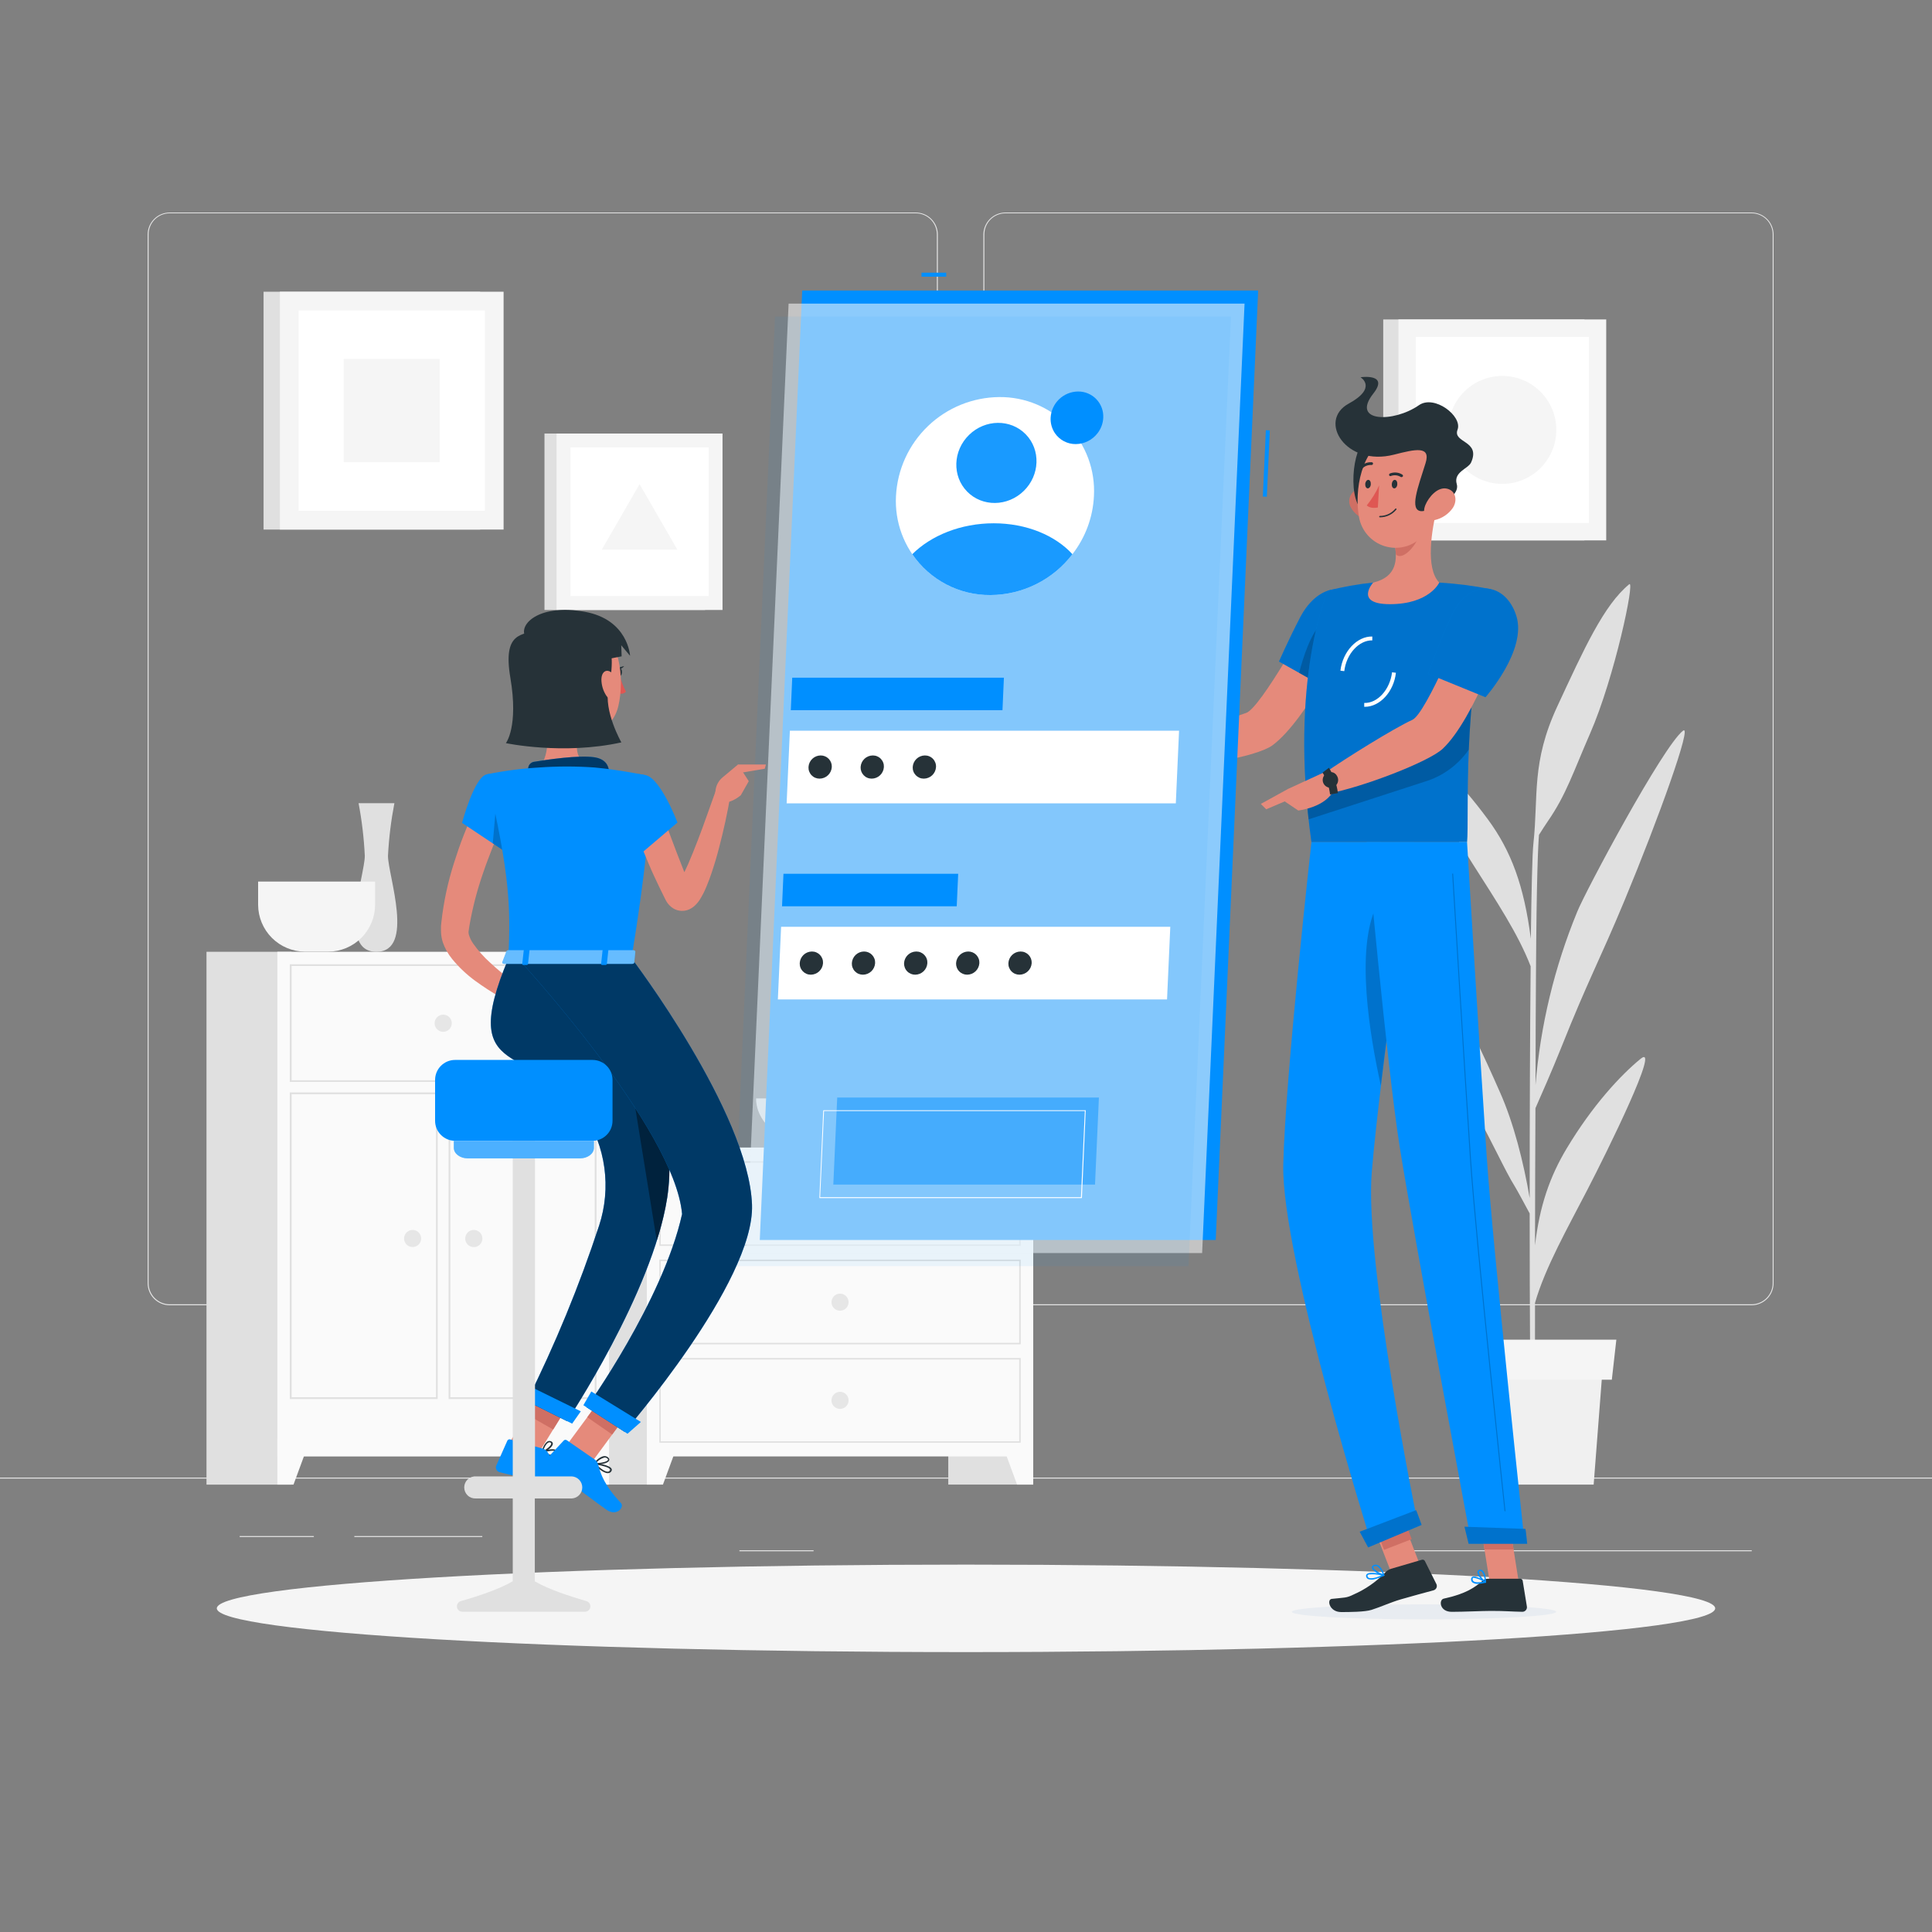<svg width="350" height="350" viewBox="0 0 350 350" fill="none" xmlns="http://www.w3.org/2000/svg">
<rect x="0" y="0" width="350" height="350" fill="#808080" stroke="none"/>
<path d="M350 267.68H0V267.855H350V267.68Z" fill="#E6E6E6"/>
<path d="M87.374 278.271H64.19V278.446H87.374V278.271Z" fill="#E6E6E6"/>
<path d="M56.854 278.271H43.421V278.446H56.854V278.271Z" fill="#E6E6E6"/>
<path d="M147.385 280.847H133.952V281.022H147.385V280.847Z" fill="#E6E6E6"/>
<path d="M217.427 284.753H187.194V284.928H217.427V284.753Z" fill="#E6E6E6"/>
<path d="M180.964 284.753H176.533V284.928H180.964V284.753Z" fill="#E6E6E6"/>
<path d="M317.345 280.847H251.769V281.022H317.345V280.847Z" fill="#E6E6E6"/>
<path d="M165.9 236.46H30.737C29.678 236.458 28.663 236.036 27.915 235.287C27.167 234.537 26.747 233.522 26.747 232.463V42.462C26.756 41.409 27.18 40.403 27.928 39.661C28.675 38.919 29.684 38.502 30.737 38.5H165.9C166.96 38.5 167.977 38.921 168.726 39.671C169.476 40.42 169.897 41.437 169.897 42.497V232.463C169.897 233.523 169.476 234.54 168.726 235.289C167.977 236.039 166.96 236.46 165.9 236.46ZM30.737 38.64C29.725 38.642 28.754 39.045 28.039 39.762C27.324 40.478 26.922 41.45 26.922 42.462V232.463C26.922 233.475 27.324 234.447 28.039 235.163C28.754 235.88 29.725 236.283 30.737 236.285H165.9C166.913 236.283 167.884 235.88 168.601 235.164C169.317 234.447 169.72 233.476 169.722 232.463V42.462C169.72 41.449 169.317 40.478 168.601 39.761C167.884 39.045 166.913 38.642 165.9 38.64H30.737Z" fill="#E6E6E6"/>
<path d="M317.317 236.46H182.147C181.087 236.458 180.072 236.036 179.323 235.287C178.573 234.538 178.152 233.522 178.15 232.463V42.462C178.161 41.409 178.587 40.402 179.335 39.66C180.083 38.919 181.093 38.502 182.147 38.5H317.317C318.369 38.504 319.376 38.922 320.122 39.663C320.867 40.405 321.291 41.41 321.3 42.462V232.463C321.3 233.521 320.881 234.535 320.134 235.284C319.388 236.034 318.375 236.456 317.317 236.46ZM182.147 38.64C181.134 38.642 180.163 39.045 179.446 39.761C178.73 40.478 178.327 41.449 178.325 42.462V232.463C178.327 233.476 178.73 234.447 179.446 235.164C180.163 235.88 181.134 236.283 182.147 236.285H317.317C318.33 236.283 319.301 235.88 320.017 235.164C320.734 234.447 321.137 233.476 321.139 232.463V42.462C321.137 41.449 320.734 40.478 320.017 39.761C319.301 39.045 318.33 38.642 317.317 38.64H182.147Z" fill="#E6E6E6"/>
<path d="M187.18 207.886H171.787V268.947H187.18V207.886Z" fill="#E0E0E0"/>
<path d="M184.254 268.947H187.18V260.631H181.188L184.254 268.947Z" fill="#FAFAFA"/>
<path d="M119.728 207.886H104.335V268.947H119.728V207.886Z" fill="#E0E0E0"/>
<path d="M187.18 207.886H117.18V263.844H187.18V207.886Z" fill="#FAFAFA"/>
<path d="M184.639 210.637V225.442H119.7V210.637H184.618H184.639ZM184.891 210.364H119.448V225.708H184.912V210.364H184.891Z" fill="#E0E0E0"/>
<path d="M120.099 268.947H117.18V260.631H123.165L120.099 268.947Z" fill="#FAFAFA"/>
<path d="M150.633 218.036C150.633 218.342 150.724 218.641 150.894 218.895C151.064 219.15 151.305 219.348 151.588 219.465C151.871 219.582 152.182 219.613 152.482 219.553C152.782 219.494 153.058 219.346 153.274 219.13C153.49 218.914 153.638 218.638 153.697 218.338C153.757 218.038 153.726 217.727 153.609 217.444C153.492 217.161 153.294 216.92 153.04 216.75C152.785 216.58 152.486 216.489 152.18 216.489C151.77 216.489 151.376 216.652 151.086 216.942C150.796 217.232 150.633 217.626 150.633 218.036Z" fill="#E6E6E6"/>
<path d="M184.639 228.459V243.264H119.7V228.459H184.618H184.639ZM184.891 228.193H119.448V243.537H184.912V228.2L184.891 228.193Z" fill="#E0E0E0"/>
<path d="M150.633 235.9C150.633 236.206 150.724 236.505 150.894 236.76C151.064 237.014 151.305 237.212 151.588 237.329C151.871 237.446 152.182 237.477 152.482 237.417C152.782 237.358 153.058 237.21 153.274 236.994C153.49 236.778 153.638 236.502 153.697 236.202C153.757 235.902 153.726 235.591 153.609 235.308C153.492 235.025 153.294 234.784 153.04 234.614C152.785 234.444 152.486 234.353 152.18 234.353C151.77 234.353 151.376 234.516 151.086 234.806C150.796 235.096 150.633 235.49 150.633 235.9Z" fill="#E6E6E6"/>
<path d="M184.639 246.288V261.1H119.7V246.288H184.618H184.639ZM184.891 246.015H119.448V261.366H184.912V246.015H184.891Z" fill="#E0E0E0"/>
<path d="M150.633 253.694C150.634 254 150.726 254.298 150.897 254.552C151.068 254.805 151.31 255.002 151.593 255.118C151.876 255.234 152.187 255.264 152.486 255.203C152.786 255.143 153.061 254.995 153.276 254.778C153.492 254.562 153.639 254.286 153.698 253.986C153.757 253.686 153.726 253.376 153.609 253.093C153.491 252.811 153.293 252.57 153.039 252.4C152.785 252.231 152.486 252.14 152.18 252.14C151.976 252.14 151.775 252.18 151.586 252.258C151.398 252.337 151.227 252.451 151.084 252.596C150.94 252.74 150.826 252.911 150.749 253.1C150.671 253.288 150.632 253.49 150.633 253.694Z" fill="#E6E6E6"/>
<path d="M110.327 172.424H94.934V268.954H110.327V172.424Z" fill="#E0E0E0"/>
<path d="M107.401 268.947H110.327V260.631H104.342L107.401 268.947Z" fill="#FAFAFA"/>
<path d="M52.801 172.424H37.408V268.954H52.801V172.424Z" fill="#E0E0E0"/>
<path d="M110.327 172.424H50.246V263.851H110.327V172.424Z" fill="#FAFAFA"/>
<path d="M107.737 175V195.699H52.836V175H107.737ZM108.059 174.685H52.5V196H108.045V174.692L108.059 174.685Z" fill="#E0E0E0"/>
<path d="M107.737 198.226V253.127H81.585V198.226H107.737ZM108.059 197.904H81.27V253.449H108.059V197.904Z" fill="#E0E0E0"/>
<path d="M78.988 198.226V253.127H52.836V198.226H78.988ZM79.303 197.904H52.5V253.449H79.289V197.904H79.303Z" fill="#E0E0E0"/>
<path d="M53.172 268.947H50.246V260.631H56.238L53.172 268.947Z" fill="#FAFAFA"/>
<path d="M78.736 185.36C78.735 185.668 78.825 185.969 78.995 186.225C79.164 186.482 79.407 186.682 79.69 186.801C79.974 186.919 80.287 186.951 80.589 186.892C80.891 186.833 81.168 186.685 81.386 186.468C81.604 186.251 81.753 185.974 81.814 185.673C81.874 185.371 81.844 185.058 81.726 184.774C81.609 184.49 81.41 184.246 81.154 184.075C80.898 183.904 80.598 183.813 80.29 183.813C79.879 183.813 79.485 183.976 79.194 184.266C78.902 184.556 78.738 184.949 78.736 185.36Z" fill="#E6E6E6"/>
<path d="M84.28 224.371C84.28 224.679 84.371 224.979 84.542 225.235C84.713 225.491 84.957 225.69 85.241 225.807C85.525 225.925 85.838 225.955 86.14 225.895C86.441 225.834 86.718 225.685 86.935 225.467C87.152 225.249 87.3 224.972 87.359 224.67C87.418 224.368 87.386 224.055 87.268 223.771C87.149 223.488 86.949 223.245 86.692 223.075C86.436 222.906 86.135 222.816 85.827 222.817C85.623 222.817 85.421 222.857 85.233 222.935C85.045 223.014 84.874 223.128 84.731 223.273C84.587 223.417 84.473 223.588 84.396 223.777C84.318 223.965 84.279 224.167 84.28 224.371Z" fill="#E6E6E6"/>
<path d="M73.199 224.371C73.2 224.677 73.292 224.975 73.463 225.229C73.634 225.482 73.876 225.679 74.159 225.795C74.442 225.911 74.752 225.941 75.052 225.88C75.352 225.82 75.627 225.672 75.842 225.455C76.058 225.239 76.205 224.963 76.264 224.663C76.323 224.363 76.292 224.053 76.175 223.77C76.057 223.488 75.859 223.247 75.605 223.077C75.35 222.908 75.052 222.817 74.746 222.817C74.542 222.817 74.341 222.857 74.152 222.935C73.964 223.014 73.793 223.128 73.65 223.273C73.506 223.417 73.392 223.588 73.315 223.777C73.237 223.965 73.198 224.167 73.199 224.371Z" fill="#E6E6E6"/>
<path d="M71.449 145.509H64.96C65.558 148.657 65.934 151.843 66.087 155.043C66.087 158.543 61.145 172.424 68.187 172.424C75.229 172.424 70.287 158.578 70.287 155.043C70.451 151.842 70.839 148.656 71.449 145.509Z" fill="#E0E0E0"/>
<path d="M46.76 159.705V163.905C46.767 166.157 47.665 168.314 49.257 169.906C50.849 171.498 53.007 172.396 55.258 172.403H59.458C61.71 172.396 63.867 171.498 65.459 169.906C67.051 168.314 67.949 166.157 67.956 163.905V159.705H46.76Z" fill="#F5F5F5"/>
<path d="M136.969 198.982C136.969 203.882 142.45 207.886 149.149 207.886H155.197C161.896 207.886 167.377 203.882 167.377 198.982H136.969Z" fill="#E0E0E0"/>
<path d="M297.227 191.8C293.559 194.796 288.491 200.277 283.857 207.991C280.763 213.129 278.901 218.491 278.082 225.617C278.082 217.567 278.131 208.922 278.159 200.76C279.09 198.66 281.218 193.816 282.744 189.994C287.833 177.233 289.744 174.09 294.315 163.086C300.426 148.386 306.684 130.984 304.892 132.377C301.238 135.212 287.238 161.427 285.726 165.179C281.605 175.192 279.057 185.782 278.173 196.574C278.173 188.874 278.229 181.874 278.257 176.442C278.355 158.725 278.656 153.006 278.803 151.242C279.37 150.346 280.035 149.303 280.427 148.743C283.717 143.983 284.984 139.937 288.078 132.839C292.474 122.794 296.254 104.951 295.148 105.847C290.542 109.599 286.916 117.649 282.142 127.918C277.368 138.187 278.733 144.088 277.788 152.852C277.592 154.574 277.438 161.07 277.326 170.065C276.094 160.475 273.77 154.161 269.535 148.421C264.327 141.358 259.287 136.591 255.591 134.099C251.895 131.607 261.975 148.953 266.791 156.499C271.082 163.247 275.037 169.19 277.291 175.049C277.172 187.25 277.116 202.692 277.116 217.049C276.01 210.511 274.204 203.462 271.796 198.009C268.898 191.457 264.446 181.405 260.897 177.996C260.05 177.177 264.607 196.728 267.533 201.922C270.459 207.116 272.608 212.023 274.449 214.97C274.876 215.67 276.304 218.309 277.116 219.835C277.116 237.384 277.214 252.868 277.368 258.139H278.124C278.075 256.781 278.061 247.849 278.082 236.033C279.909 229.621 284.081 222.299 287.525 215.621C291.277 208.39 300.895 188.825 297.227 191.8Z" fill="#E0E0E0"/>
<path d="M288.708 268.947H266.77L265.111 247.443H290.367L288.708 268.947Z" fill="#F0F0F0"/>
<path d="M291.998 249.949H263.473L262.661 242.69H292.817L291.998 249.949Z" fill="#F5F5F5"/>
<path d="M86.982 52.85H47.747V95.935H86.982V52.85Z" fill="#E0E0E0"/>
<path d="M91.231 52.85H50.701V95.935H91.231V52.85Z" fill="#F5F5F5"/>
<path d="M87.836 92.54V56.245H54.096V92.54H87.836Z" fill="white"/>
<path d="M79.653 83.734V65.037H62.272V83.734H79.653Z" fill="#F5F5F5"/>
<path d="M287.035 57.869H250.586V97.895H287.035V57.869Z" fill="#E0E0E0"/>
<path d="M290.983 57.869H253.337V97.895H290.983V57.869Z" fill="#F5F5F5"/>
<path d="M287.833 94.738V61.026H256.494V94.738H287.833Z" fill="white"/>
<path d="M272.16 87.661C277.561 87.661 281.939 83.283 281.939 77.882C281.939 72.481 277.561 68.103 272.16 68.103C266.759 68.103 262.381 72.481 262.381 77.882C262.381 83.283 266.759 87.661 272.16 87.661Z" fill="#F5F5F5"/>
<path d="M127.743 78.54H98.637V110.502H127.743V78.54Z" fill="#E0E0E0"/>
<path d="M130.893 78.54H100.828V110.502H130.893V78.54Z" fill="#F5F5F5"/>
<path d="M128.373 107.982V81.06H103.348V107.982H128.373Z" fill="white"/>
<path d="M115.864 87.71L109.018 99.568H122.71L115.864 87.71Z" fill="#F5F5F5"/>
<path d="M175 299.292C249.958 299.292 310.723 295.744 310.723 291.368C310.723 286.992 249.958 283.444 175 283.444C100.042 283.444 39.277 286.992 39.277 291.368C39.277 295.744 100.042 299.292 175 299.292Z" fill="#F5F5F5"/>
<path d="M244.475 114.401L237.531 111.601C237.531 111.601 228.368 128.31 225.743 129.157C222.173 130.305 214.781 133.497 210.399 134.057C209.804 134.757 208.831 136.934 208.922 137.725C214.809 139.692 227.745 137.081 230.517 135.023C236.824 130.354 244.475 114.401 244.475 114.401Z" fill="#E58A7B"/>
<path d="M246.61 110.6C247.905 115.381 240.891 124.999 240.891 124.999L231.7 119.847C231.7 119.847 233.422 115.892 235.522 111.867C238.889 105.364 245.133 105.147 246.61 110.6Z" fill="#008FFF"/>
<path opacity="0.2" d="M246.61 110.6C247.905 115.381 240.891 124.999 240.891 124.999L231.7 119.847C231.7 119.847 233.422 115.892 235.522 111.867C238.889 105.364 245.133 105.147 246.61 110.6Z" fill="black"/>
<path opacity="0.2" d="M235.347 121.905L238.966 123.935L239.603 112.826C237.496 114.443 236.012 119.315 235.347 121.905Z" fill="black"/>
<path d="M240.562 107.002C240.562 107.002 233.408 122.92 237.58 152.558H265.769C266.217 148.232 264.733 127.12 270.102 106.736C267.01 106.132 263.881 105.732 260.736 105.539C256.747 105.308 252.748 105.308 248.759 105.539C245.994 105.82 243.254 106.309 240.562 107.002Z" fill="#008FFF"/>
<path opacity="0.2" d="M240.562 107.002C240.562 107.002 233.408 122.92 237.58 152.558H265.769C266.217 148.232 264.733 127.12 270.102 106.736C267.01 106.132 263.881 105.732 260.736 105.539C256.747 105.308 252.748 105.308 248.759 105.539C245.994 105.82 243.254 106.309 240.562 107.002Z" fill="black"/>
<g style="mix-blend-mode:multiply">
<path d="M234.024 291.998C233.982 292.754 244.671 293.363 257.894 293.363C271.117 293.363 281.883 292.754 281.925 291.998C281.967 291.242 271.285 290.64 258.055 290.64C244.825 290.64 234.073 291.249 234.024 291.998Z" fill="#E8ECF1"/>
</g>
<path d="M252.84 272.134L247.841 274.069L252.147 285.195L257.147 283.26L252.84 272.134Z" fill="#E58A7B"/>
<path d="M275.135 286.615H269.864L267.932 274.414H273.203L275.135 286.615Z" fill="#E58A7B"/>
<path d="M269.5 286.006H275.422C275.525 286.006 275.624 286.043 275.702 286.11C275.78 286.176 275.832 286.269 275.849 286.37L276.612 291.053C276.628 291.17 276.619 291.29 276.584 291.404C276.55 291.517 276.492 291.622 276.414 291.711C276.335 291.8 276.239 291.871 276.13 291.919C276.022 291.968 275.905 291.992 275.786 291.991C273.721 291.956 272.727 291.83 270.123 291.83C268.52 291.83 265.223 291.998 262.997 291.998C260.771 291.998 260.624 289.814 261.541 289.611C265.657 288.722 267.253 287.511 268.625 286.335C268.867 286.122 269.178 286.006 269.5 286.006Z" fill="#263238"/>
<path d="M252 284.2L257.6 282.562C257.7 282.534 257.806 282.541 257.902 282.581C257.997 282.622 258.076 282.694 258.125 282.786L260.225 286.986C260.274 287.093 260.299 287.208 260.298 287.326C260.297 287.443 260.271 287.558 260.221 287.664C260.171 287.77 260.098 287.864 260.008 287.939C259.918 288.014 259.813 288.069 259.7 288.099C257.663 288.659 256.298 289.002 253.75 289.744C251.993 290.255 250.201 291.088 248.465 291.641C247.261 292.026 244.433 292.04 242.97 292.04C240.807 292.04 240.324 289.758 241.255 289.653C243.6 289.394 243.915 289.513 245.21 288.862C247.329 287.936 249.249 286.61 250.866 284.956C251.171 284.609 251.562 284.348 252 284.2Z" fill="#263238"/>
<path d="M211.281 134.029L205.485 131.6L203.098 138.026C205.474 138.388 207.89 138.388 210.266 138.026L211.281 134.029Z" fill="#E58A7B"/>
<path d="M201.173 131.432L201.019 135.702L203.098 138.012L205.485 131.586L201.173 131.432Z" fill="#E58A7B"/>
<path d="M253.526 273.079L248.511 275.015L250.732 280.768L255.747 278.832L253.526 273.079Z" fill="#CF6F64"/>
<path d="M273.203 274.414H267.932L268.933 280.707H274.204L273.203 274.414Z" fill="#CF6F64"/>
<path opacity="0.2" d="M236.684 144.543C236.789 145.81 236.908 147.105 237.062 148.435L258.02 141.631C261.293 140.661 264.137 138.604 266.084 135.8C266.168 133.931 266.273 131.964 266.434 129.913C266.504 128.919 266.588 127.897 266.679 126.861C266.77 125.825 266.896 124.677 267.029 123.571L236.684 144.543Z" fill="black"/>
<path d="M243.53 121.583L242.83 121.499C243.243 117.999 245.854 115.241 248.605 115.311V116.011C246.197 115.962 243.901 118.447 243.53 121.583Z" fill="white"/>
<path d="M247.261 128.044H247.142V127.344C249.55 127.435 251.811 124.922 252.182 121.793L252.882 121.877C252.511 125.3 249.984 128.044 247.261 128.044Z" fill="white"/>
<path d="M260.344 92.05C259.357 95.907 258.195 102.97 260.736 105.539C260.736 105.539 258.958 109.452 251.797 109.452C245.252 109.452 248.759 105.539 248.759 105.539C253.113 104.517 253.19 101.339 252.616 98.329L260.344 92.05Z" fill="#E58A7B"/>
<path d="M257.194 94.612L252.623 98.329C252.765 99.021 252.847 99.723 252.868 100.429C254.205 101.759 256.886 98.392 257.159 96.67C257.298 95.992 257.31 95.294 257.194 94.612Z" fill="#CF6F64"/>
<path d="M244.762 92.001C245.08 92.552 245.508 93.032 246.02 93.41C246.532 93.788 247.117 94.057 247.737 94.199C249.417 94.57 250.257 93.023 249.795 91.469C249.382 90.069 248.003 88.186 246.295 88.508C245.929 88.583 245.587 88.745 245.296 88.98C245.006 89.215 244.776 89.516 244.626 89.858C244.476 90.2 244.41 90.573 244.433 90.946C244.457 91.319 244.57 91.681 244.762 92.001Z" fill="#CF6F64"/>
<path d="M247.541 79.66C244.923 80.857 243.999 91.259 247.289 92.799C250.579 94.339 252.497 77.385 247.541 79.66Z" fill="#263238"/>
<path d="M261.142 86.247C260.512 91.469 260.442 94.542 257.642 97.216C256.774 98.103 255.678 98.734 254.475 99.037C253.272 99.341 252.008 99.306 250.823 98.937C249.638 98.568 248.579 97.878 247.761 96.944C246.943 96.011 246.4 94.869 246.19 93.646C245.343 88.956 246.512 81.207 251.748 79.128C252.848 78.643 254.058 78.461 255.252 78.6C256.446 78.74 257.582 79.197 258.54 79.923C259.498 80.649 260.245 81.619 260.702 82.731C261.16 83.843 261.312 85.057 261.142 86.247Z" fill="#E58A7B"/>
<path d="M252.539 82.362C256.417 81.375 259.266 80.703 258.244 83.93C256.893 88.242 255.269 92.414 257.446 92.603C258.776 92.722 264.656 90.23 263.907 87.703C263.256 85.505 266.007 84.903 266.497 83.79C268.31 79.758 263.123 80.29 264.047 77.84C264.971 75.39 259.847 71.442 257.047 73.409C252.49 76.587 244.671 76.538 248.78 71.309C251.727 67.578 246.47 68.341 246.47 68.341C246.47 68.341 249.648 70.224 244.3 73.136C238.644 76.244 243.831 84.595 252.539 82.362Z" fill="#263238"/>
<path d="M263.2 92.001C262.434 93.109 261.284 93.892 259.973 94.199C258.244 94.57 257.579 93.023 258.23 91.469C258.811 90.069 260.407 88.186 262.059 88.508C263.711 88.83 264.089 90.629 263.2 92.001Z" fill="#E58A7B"/>
<path d="M237.58 152.558C237.58 152.558 232.848 194.908 232.477 210.98C232.099 227.696 248.514 279.853 248.514 279.853L256.914 276.353C256.914 276.353 247.114 228.697 248.514 212.282C249.998 194.383 256.13 152.586 256.13 152.586L237.58 152.558Z" fill="#008FFF"/>
<path opacity="0.2" d="M249.34 164.185C245.567 172.011 248.108 187.488 250.152 196.658C250.929 190.183 251.853 183.155 252.728 176.652C252.644 166.656 251.867 158.935 249.34 164.185Z" fill="black"/>
<path d="M256.543 273.581C256.585 273.581 257.537 276.255 257.537 276.255L247.849 280.329L246.323 277.487L256.543 273.581Z" fill="#008FFF"/>
<path d="M247.583 152.558C247.583 152.558 251.202 192.836 253.596 207.921C256.228 224.448 266.546 279.489 266.546 279.489H276.199C276.199 279.489 270.417 225.785 269.325 209.419C268.135 191.667 265.769 152.558 265.769 152.558H247.583Z" fill="#008FFF"/>
<path d="M276.346 276.976C276.388 276.976 276.668 279.671 276.668 279.671H266.056L265.3 276.577L276.346 276.976Z" fill="#008FFF"/>
<path opacity="0.2" d="M272.65 273.784C272.628 273.784 272.607 273.777 272.59 273.763C272.573 273.748 272.562 273.729 272.559 273.707C272.503 273.217 267.288 224.707 266.308 210.007C265.244 194.061 263.102 158.69 263.081 158.333C263.08 158.321 263.081 158.31 263.085 158.299C263.089 158.288 263.095 158.278 263.103 158.269C263.111 158.26 263.12 158.254 263.131 158.249C263.142 158.244 263.153 158.242 263.165 158.242C263.188 158.242 263.21 158.251 263.227 158.266C263.244 158.282 263.254 158.303 263.256 158.326C263.256 158.683 265.419 194.026 266.483 210C267.463 224.7 272.678 273.175 272.727 273.7C272.729 273.712 272.728 273.723 272.726 273.735C272.723 273.746 272.717 273.757 272.71 273.766C272.703 273.775 272.694 273.783 272.683 273.788C272.673 273.794 272.662 273.797 272.65 273.798V273.784Z" fill="black"/>
<path d="M253.134 87.703C253.134 88.13 252.868 88.473 252.588 88.473C252.308 88.473 252.105 88.13 252.133 87.703C252.161 87.276 252.399 86.933 252.679 86.933C252.959 86.933 253.162 87.283 253.134 87.703Z" fill="#263238"/>
<path d="M248.332 87.703C248.332 88.13 248.059 88.473 247.786 88.473C247.513 88.473 247.303 88.13 247.324 87.703C247.345 87.276 247.597 86.933 247.877 86.933C248.157 86.933 248.36 87.283 248.332 87.703Z" fill="#263238"/>
<path d="M249.844 87.92C249.26 89.224 248.507 90.445 247.604 91.553C248.304 92.253 249.613 91.931 249.613 91.931L249.844 87.92Z" fill="#DF5753"/>
<path d="M249.97 93.716C249.954 93.716 249.938 93.713 249.923 93.706C249.908 93.7 249.894 93.691 249.883 93.679C249.872 93.667 249.863 93.653 249.858 93.638C249.852 93.622 249.85 93.606 249.851 93.59C249.853 93.556 249.868 93.524 249.892 93.5C249.917 93.477 249.95 93.464 249.984 93.464C250.519 93.468 251.049 93.351 251.533 93.124C252.018 92.896 252.445 92.563 252.784 92.148C252.808 92.127 252.839 92.115 252.871 92.115C252.904 92.115 252.935 92.127 252.959 92.148C252.982 92.171 252.994 92.203 252.994 92.236C252.994 92.268 252.982 92.299 252.959 92.323C252.596 92.764 252.14 93.117 251.622 93.358C251.105 93.6 250.541 93.722 249.97 93.716Z" fill="#263238"/>
<path d="M253.988 86.415C253.954 86.432 253.917 86.441 253.879 86.441C253.842 86.441 253.805 86.432 253.771 86.415C253.509 86.246 253.211 86.14 252.901 86.108C252.591 86.075 252.278 86.115 251.986 86.226C251.958 86.24 251.927 86.249 251.895 86.251C251.863 86.253 251.831 86.248 251.801 86.238C251.771 86.228 251.744 86.211 251.72 86.19C251.697 86.169 251.677 86.143 251.664 86.114C251.638 86.052 251.637 85.982 251.662 85.919C251.687 85.856 251.735 85.806 251.797 85.778C252.163 85.629 252.56 85.57 252.953 85.606C253.347 85.643 253.726 85.774 254.058 85.988C254.085 86.006 254.108 86.03 254.125 86.057C254.143 86.084 254.155 86.114 254.161 86.146C254.167 86.178 254.166 86.211 254.16 86.243C254.153 86.274 254.14 86.304 254.121 86.331C254.086 86.371 254.039 86.4 253.988 86.415Z" fill="#263238"/>
<path d="M246.477 85.015C246.44 85.006 246.406 84.987 246.379 84.959C246.356 84.936 246.337 84.909 246.325 84.879C246.312 84.849 246.305 84.817 246.305 84.784C246.305 84.751 246.312 84.719 246.325 84.689C246.337 84.659 246.356 84.632 246.379 84.609C246.647 84.308 246.981 84.073 247.355 83.923C247.729 83.772 248.133 83.71 248.535 83.741C248.567 83.746 248.598 83.757 248.626 83.775C248.653 83.792 248.677 83.815 248.695 83.842C248.714 83.869 248.726 83.899 248.732 83.931C248.739 83.963 248.738 83.996 248.731 84.028C248.716 84.093 248.678 84.15 248.624 84.189C248.57 84.227 248.503 84.245 248.437 84.238C248.119 84.218 247.8 84.271 247.506 84.392C247.211 84.513 246.948 84.7 246.736 84.938C246.704 84.973 246.663 84.999 246.617 85.013C246.572 85.026 246.523 85.027 246.477 85.015Z" fill="#263238"/>
<path d="M272.811 113.624L265.531 111.685C265.531 111.685 258.391 129.262 255.864 130.403C252.434 131.971 243.747 137.403 240.051 139.972C239.848 140.847 240.009 143.164 240.471 143.801C246.771 142.653 258.832 138.012 261.352 135.653C267.099 130.27 272.811 113.624 272.811 113.624Z" fill="#E58A7B"/>
<path d="M267.729 286.93C267.374 286.958 267.02 286.862 266.728 286.657C266.638 286.576 266.57 286.472 266.532 286.357C266.494 286.241 266.487 286.118 266.511 285.999C266.515 285.925 266.54 285.853 266.582 285.791C266.624 285.73 266.681 285.68 266.749 285.649C267.337 285.348 268.982 286.391 269.171 286.51C269.192 286.523 269.208 286.542 269.217 286.565C269.226 286.588 269.227 286.613 269.22 286.636C269.214 286.66 269.202 286.683 269.185 286.701C269.168 286.72 269.146 286.733 269.122 286.741C268.666 286.853 268.199 286.917 267.729 286.93ZM267.029 285.838C266.976 285.826 266.921 285.826 266.868 285.838C266.841 285.852 266.819 285.873 266.804 285.899C266.789 285.925 266.782 285.955 266.784 285.985C266.765 286.066 266.768 286.151 266.793 286.231C266.818 286.311 266.863 286.383 266.924 286.44C267.197 286.685 267.883 286.713 268.786 286.538C268.248 286.184 267.643 285.946 267.008 285.838H267.029Z" fill="#008FFF"/>
<path d="M269.087 286.741C269.069 286.747 269.049 286.747 269.031 286.741C268.506 286.447 267.519 285.292 267.666 284.704C267.688 284.611 267.741 284.528 267.816 284.468C267.89 284.408 267.983 284.376 268.079 284.375C268.173 284.362 268.269 284.37 268.359 284.398C268.45 284.426 268.533 284.473 268.604 284.536C269.185 285.033 269.22 286.559 269.22 286.636C269.223 286.659 269.219 286.683 269.208 286.703C269.196 286.723 269.178 286.739 269.157 286.748C269.134 286.753 269.109 286.75 269.087 286.741ZM268.149 284.606H268.1C267.939 284.606 267.918 284.697 267.911 284.732C267.827 285.075 268.45 285.95 268.968 286.363C268.966 285.772 268.782 285.195 268.443 284.711C268.362 284.64 268.257 284.603 268.149 284.606Z" fill="#008FFF"/>
<path d="M249.144 286.055C248.716 286.204 248.249 286.204 247.821 286.055C247.724 286.002 247.641 285.926 247.581 285.833C247.521 285.74 247.486 285.633 247.478 285.523C247.469 285.454 247.478 285.383 247.504 285.319C247.529 285.254 247.571 285.196 247.625 285.152C248.185 284.648 250.474 285.152 250.733 285.25C250.758 285.256 250.779 285.271 250.795 285.291C250.81 285.312 250.818 285.337 250.817 285.362C250.818 285.388 250.811 285.414 250.798 285.437C250.784 285.459 250.764 285.477 250.74 285.488C250.224 285.721 249.691 285.91 249.144 286.055ZM248.003 285.222C247.923 285.238 247.848 285.274 247.786 285.327C247.764 285.344 247.747 285.366 247.737 285.392C247.727 285.418 247.724 285.447 247.73 285.474C247.734 285.547 247.757 285.619 247.797 285.681C247.836 285.743 247.89 285.795 247.954 285.831C248.325 286.027 249.186 285.873 250.299 285.404C249.549 285.215 248.773 285.153 248.003 285.222Z" fill="#008FFF"/>
<path d="M250.719 285.488H250.663C249.963 285.362 248.563 284.557 248.521 283.955C248.521 283.815 248.584 283.619 248.92 283.507C249.034 283.467 249.154 283.449 249.274 283.457C249.395 283.464 249.512 283.495 249.62 283.549C250.376 283.92 250.775 285.264 250.796 285.327C250.801 285.348 250.8 285.37 250.794 285.391C250.788 285.412 250.777 285.431 250.761 285.446C250.751 285.463 250.736 285.478 250.719 285.488ZM249.06 283.717H248.99C248.773 283.794 248.773 283.885 248.773 283.913C248.773 284.277 249.788 284.942 250.495 285.166C250.332 284.604 249.988 284.111 249.515 283.766C249.374 283.695 249.213 283.677 249.06 283.717Z" fill="#008FFF"/>
<path d="M240.646 139.559L233.345 142.919L232.498 145.019L235.193 146.832C235.193 146.832 240.233 146.286 241.668 143.045L240.646 139.559Z" fill="#E58A7B"/>
<path d="M240.954 143.92C240.791 142.517 240.328 141.166 239.596 139.958L240.751 139.09C241.62 140.482 242.174 142.047 242.375 143.675L240.954 143.92Z" fill="#263238"/>
<path d="M242.2 140.553C242.354 140.796 242.43 141.08 242.417 141.368C242.404 141.655 242.303 141.931 242.127 142.159C241.951 142.387 241.71 142.555 241.435 142.641C241.161 142.726 240.866 142.725 240.592 142.638C240.318 142.55 240.078 142.38 239.904 142.151C239.73 141.922 239.631 141.645 239.62 141.358C239.609 141.07 239.686 140.786 239.843 140.545C239.999 140.303 240.225 140.115 240.492 140.007C240.791 139.855 241.138 139.826 241.458 139.929C241.778 140.031 242.045 140.255 242.2 140.553Z" fill="#263238"/>
<path d="M228.41 145.635L229.383 146.615L235.935 143.815L233.345 142.919L228.41 145.635Z" fill="#E58A7B"/>
<path opacity="0.2" d="M256.543 273.581C256.585 273.581 257.537 276.255 257.537 276.255L247.849 280.329L246.323 277.487L256.543 273.581Z" fill="black"/>
<path opacity="0.2" d="M276.346 276.976C276.388 276.976 276.668 279.671 276.668 279.671H266.056L265.3 276.577L276.346 276.976Z" fill="black"/>
<path d="M274.708 111.608C276.633 117.817 269.108 126.308 269.108 126.308L258.713 122.066C259.945 118.477 261.366 114.956 262.969 111.517C266.161 104.636 272.762 105.343 274.708 111.608Z" fill="#008FFF"/>
<path opacity="0.2" d="M274.708 111.608C276.633 117.817 269.108 126.308 269.108 126.308L258.713 122.066C259.945 118.477 261.366 114.956 262.969 111.517C266.161 104.636 272.762 105.343 274.708 111.608Z" fill="black"/>
<path d="M171.416 49.399H166.943V50.12H171.416V49.399Z" fill="#008FFF"/>
<path d="M229.319 77.936L228.777 89.949L229.498 89.982L230.039 77.968L229.319 77.936Z" fill="#008FFF"/>
<path d="M227.927 52.633H145.327L137.641 224.637H220.241L227.927 52.633Z" fill="#008FFF"/>
<path opacity="0.56" d="M225.463 54.999H142.863L135.177 227.003H217.777L225.463 54.999Z" fill="#FAFAFA"/>
<path opacity="0.07" d="M222.999 57.358H140.399L132.706 229.362H215.306L222.999 57.358Z" fill="#008FFF"/>
<path d="M213.598 132.377H143.094L142.506 145.537H213.01L213.598 132.377Z" fill="white"/>
<path d="M181.867 122.773H143.521L143.262 128.66H181.608L181.867 122.773Z" fill="#008FFF"/>
<path d="M212.009 167.895H141.505L140.917 181.055H211.421L212.009 167.895Z" fill="white"/>
<path opacity="0.47" d="M199.08 198.828H151.669L150.962 214.599H198.373L199.08 198.828Z" fill="#008FFF"/>
<path d="M195.909 217.049H148.498C148.477 217.054 148.456 217.054 148.435 217.049C148.428 217.029 148.428 217.006 148.435 216.986L149.135 201.208C149.135 201.197 149.137 201.187 149.142 201.177C149.146 201.167 149.152 201.158 149.16 201.151C149.168 201.144 149.177 201.138 149.188 201.135C149.198 201.131 149.208 201.13 149.219 201.131H196.63C196.639 201.127 196.648 201.124 196.658 201.124C196.668 201.124 196.677 201.127 196.686 201.131C196.691 201.139 196.694 201.149 196.694 201.159C196.694 201.169 196.691 201.178 196.686 201.187L196 217C195.992 217.016 195.979 217.03 195.962 217.039C195.946 217.047 195.927 217.051 195.909 217.049ZM148.582 216.881H195.825L196.525 201.271H149.282L148.582 216.881Z" fill="white"/>
<path d="M173.586 158.291H141.932L141.673 164.185H173.32L173.586 158.291Z" fill="#008FFF"/>
<path d="M198.177 89.866C197.996 93.696 196.634 97.376 194.278 100.401C192.534 102.686 190.289 104.541 187.717 105.823C185.145 107.106 182.312 107.782 179.438 107.8C177.115 107.818 174.813 107.36 172.674 106.454C170.535 105.549 168.604 104.215 167 102.534C165.396 100.854 164.153 98.864 163.347 96.685C162.542 94.506 162.191 92.186 162.316 89.866C162.562 85.053 164.638 80.516 168.118 77.182C171.599 73.848 176.222 71.97 181.041 71.932C183.366 71.91 185.67 72.365 187.812 73.27C189.953 74.174 191.887 75.507 193.493 77.188C195.099 78.869 196.343 80.861 197.149 83.041C197.954 85.222 198.304 87.545 198.177 89.866Z" fill="white"/>
<path d="M199.864 75.684C199.818 76.702 199.456 77.681 198.828 78.484C198.363 79.091 197.766 79.584 197.082 79.924C196.397 80.265 195.644 80.445 194.88 80.451C194.139 80.456 193.409 80.279 192.752 79.936C192.096 79.593 191.533 79.094 191.114 78.484C190.559 77.659 190.284 76.677 190.33 75.684C190.398 74.406 190.95 73.202 191.875 72.318C192.8 71.433 194.027 70.935 195.307 70.924C195.924 70.918 196.536 71.039 197.105 71.279C197.674 71.519 198.188 71.873 198.615 72.319C199.042 72.765 199.373 73.293 199.588 73.872C199.802 74.451 199.896 75.067 199.864 75.684Z" fill="#008FFF"/>
<path d="M150.689 138.957C150.655 139.521 150.409 140.051 150 140.441C149.591 140.831 149.049 141.051 148.484 141.057C148.211 141.06 147.941 141.007 147.689 140.902C147.437 140.797 147.21 140.641 147.021 140.444C146.832 140.247 146.686 140.013 146.591 139.758C146.495 139.502 146.454 139.229 146.468 138.957C146.498 138.392 146.744 137.859 147.154 137.469C147.563 137.079 148.107 136.86 148.673 136.857C148.946 136.855 149.216 136.908 149.467 137.014C149.718 137.12 149.945 137.276 150.134 137.472C150.322 137.669 150.469 137.902 150.565 138.157C150.66 138.413 150.702 138.685 150.689 138.957Z" fill="#263238"/>
<path d="M160.125 138.957C160.093 139.522 159.847 140.053 159.438 140.443C159.028 140.833 158.486 141.053 157.92 141.057C157.648 141.059 157.378 141.006 157.127 140.9C156.876 140.794 156.65 140.638 156.462 140.441C156.274 140.244 156.128 140.011 156.033 139.756C155.938 139.501 155.897 139.229 155.911 138.957C155.941 138.393 156.186 137.862 156.594 137.471C157.002 137.081 157.544 136.862 158.109 136.857C158.382 136.854 158.652 136.906 158.904 137.012C159.156 137.117 159.383 137.273 159.572 137.47C159.761 137.667 159.908 137.901 160.003 138.156C160.098 138.412 160.139 138.685 160.125 138.957Z" fill="#263238"/>
<path d="M169.568 138.957C169.536 139.522 169.29 140.053 168.881 140.443C168.471 140.833 167.929 141.053 167.363 141.057C167.091 141.059 166.82 141.006 166.569 140.9C166.318 140.794 166.091 140.638 165.903 140.442C165.714 140.245 165.567 140.012 165.472 139.757C165.376 139.501 165.334 139.229 165.347 138.957C165.379 138.392 165.625 137.861 166.034 137.471C166.444 137.081 166.987 136.861 167.552 136.857C167.825 136.854 168.096 136.906 168.347 137.012C168.599 137.117 168.826 137.273 169.015 137.47C169.204 137.667 169.351 137.901 169.446 138.156C169.541 138.412 169.583 138.685 169.568 138.957Z" fill="#263238"/>
<path d="M149.1 174.475C149.066 175.039 148.82 175.569 148.411 175.959C148.002 176.349 147.46 176.569 146.895 176.575C146.622 176.577 146.352 176.524 146.101 176.418C145.85 176.312 145.623 176.156 145.434 175.96C145.246 175.763 145.099 175.53 145.004 175.275C144.908 175.019 144.866 174.747 144.879 174.475C144.911 173.91 145.157 173.379 145.566 172.989C145.976 172.599 146.518 172.379 147.084 172.375C147.357 172.373 147.627 172.426 147.878 172.532C148.129 172.638 148.356 172.794 148.545 172.99C148.733 173.187 148.88 173.42 148.975 173.675C149.071 173.931 149.113 174.203 149.1 174.475Z" fill="#263238"/>
<path d="M158.536 174.475C158.504 175.038 158.259 175.569 157.851 175.959C157.443 176.348 156.902 176.569 156.338 176.575C156.065 176.578 155.795 176.525 155.543 176.42C155.291 176.315 155.064 176.159 154.875 175.962C154.686 175.765 154.54 175.531 154.444 175.276C154.349 175.02 154.308 174.747 154.322 174.475C154.354 173.91 154.6 173.379 155.009 172.989C155.419 172.599 155.961 172.379 156.527 172.375C156.799 172.373 157.069 172.426 157.32 172.532C157.571 172.638 157.797 172.794 157.985 172.991C158.174 173.188 158.319 173.421 158.414 173.676C158.509 173.931 158.55 174.203 158.536 174.475Z" fill="#263238"/>
<path d="M168 174.475C167.968 175.04 167.722 175.571 167.313 175.961C166.903 176.351 166.361 176.571 165.795 176.575C165.523 176.576 165.253 176.522 165.002 176.416C164.752 176.31 164.525 176.154 164.337 175.957C164.148 175.761 164.002 175.528 163.906 175.273C163.81 175.019 163.767 174.747 163.779 174.475C163.813 173.911 164.059 173.381 164.468 172.991C164.877 172.601 165.419 172.381 165.984 172.375C166.257 172.372 166.527 172.424 166.779 172.53C167.031 172.635 167.258 172.791 167.447 172.988C167.636 173.185 167.783 173.419 167.878 173.674C167.973 173.93 168.014 174.203 168 174.475Z" fill="#263238"/>
<path d="M177.422 174.475C177.388 175.039 177.142 175.569 176.733 175.959C176.324 176.349 175.782 176.569 175.217 176.575C174.945 176.576 174.675 176.522 174.424 176.416C174.174 176.31 173.947 176.154 173.759 175.957C173.57 175.761 173.424 175.528 173.328 175.273C173.232 175.019 173.189 174.747 173.201 174.475C173.235 173.911 173.481 173.381 173.89 172.991C174.299 172.601 174.841 172.381 175.406 172.375C175.679 172.373 175.949 172.426 176.2 172.532C176.451 172.638 176.678 172.794 176.867 172.99C177.055 173.187 177.202 173.42 177.297 173.675C177.393 173.931 177.435 174.203 177.422 174.475Z" fill="#263238"/>
<path d="M186.9 174.475C186.866 175.039 186.62 175.569 186.211 175.959C185.802 176.349 185.26 176.569 184.695 176.575C184.422 176.578 184.152 176.525 183.9 176.42C183.648 176.315 183.421 176.159 183.232 175.962C183.043 175.765 182.897 175.531 182.801 175.276C182.706 175.02 182.665 174.747 182.679 174.475C182.711 173.91 182.957 173.379 183.366 172.989C183.776 172.599 184.318 172.379 184.884 172.375C185.157 172.373 185.427 172.426 185.678 172.532C185.929 172.638 186.156 172.794 186.345 172.99C186.533 173.187 186.68 173.42 186.776 173.675C186.871 173.931 186.913 174.203 186.9 174.475Z" fill="#263238"/>
<path d="M185.467 88.932C188.397 86.067 188.553 81.474 185.815 78.674C183.077 75.874 178.482 75.927 175.552 78.792C172.622 81.657 172.467 86.25 175.205 89.05C177.943 91.85 182.538 91.797 185.467 88.932Z" fill="#008FFF"/>
<path d="M194.278 100.401C192.534 102.686 190.29 104.541 187.717 105.823C185.145 107.106 182.312 107.782 179.438 107.8C176.651 107.824 173.9 107.161 171.43 105.871C168.959 104.58 166.843 102.702 165.27 100.401C168.672 97.013 174.055 94.801 180.019 94.801C185.983 94.801 191.177 97.013 194.278 100.401Z" fill="#008FFF"/>
<path opacity="0.1" d="M185.467 88.932C188.397 86.067 188.553 81.474 185.815 78.674C183.077 75.874 178.482 75.927 175.552 78.792C172.622 81.657 172.467 86.25 175.205 89.05C177.943 91.85 182.538 91.797 185.467 88.932Z" fill="white"/>
<path opacity="0.1" d="M194.278 100.401C192.534 102.686 190.29 104.541 187.717 105.823C185.145 107.106 182.312 107.782 179.438 107.8C176.651 107.824 173.9 107.161 171.43 105.871C168.959 104.58 166.843 102.702 165.27 100.401C168.672 97.013 174.055 94.801 180.019 94.801C185.983 94.801 191.177 97.013 194.278 100.401Z" fill="white"/>
<path d="M91.287 148.708C90.622 150.164 89.922 151.767 89.313 153.321C88.704 154.875 88.081 156.478 87.542 158.074C86.442 161.219 85.603 164.45 85.036 167.734L84.882 168.763C84.867 168.94 84.884 169.117 84.931 169.288C85.096 169.868 85.356 170.417 85.701 170.912C86.6 172.194 87.643 173.368 88.809 174.412C90.039 175.556 91.328 176.633 92.673 177.639C94.017 178.675 95.431 179.683 96.824 180.635L95.515 183.092C92.189 181.643 89.031 179.833 86.1 177.695C84.536 176.554 83.124 175.218 81.9 173.719C81.174 172.827 80.608 171.815 80.227 170.73C80.005 170.052 79.892 169.343 79.891 168.63C79.891 168.462 79.891 168.217 79.891 168.098V167.755L79.961 167.055C80.362 163.408 81.129 159.811 82.25 156.317C82.796 154.595 83.377 152.88 84.042 151.207C84.707 149.534 85.393 147.896 86.24 146.195L91.287 148.708Z" fill="#E58A7B"/>
<path d="M95.837 180.201L100.786 177.695L99.505 183.127C99.505 183.127 96.11 184.079 94.535 182.427L95.837 180.201Z" fill="#E58A7B"/>
<path d="M105.315 178.584L103.999 183.078L99.505 183.127L100.786 177.695L105.315 178.584Z" fill="#E58A7B"/>
<path d="M112.301 122.5C112.566 123.47 112.934 124.409 113.4 125.3C113.264 125.454 113.089 125.569 112.893 125.632C112.697 125.695 112.487 125.703 112.287 125.657L112.301 122.5Z" fill="#DF5753"/>
<path d="M112.154 122.542C112.444 122.542 112.679 122.182 112.679 121.737C112.679 121.292 112.444 120.932 112.154 120.932C111.864 120.932 111.629 121.292 111.629 121.737C111.629 122.182 111.864 122.542 112.154 122.542Z" fill="#263238"/>
<path d="M112 120.96L113.064 120.659C113.064 120.659 112.546 121.485 112 120.96Z" fill="#263238"/>
<path d="M98.63 127.638C99.267 130.893 99.904 136.864 97.622 139.041C97.622 139.041 98.518 142.345 104.573 142.345C111.23 142.345 107.751 139.041 107.751 139.041C104.118 138.173 104.209 135.478 104.846 132.944L98.63 127.638Z" fill="#E58A7B"/>
<path d="M96.859 120.218C97.195 125.657 97.223 127.967 99.967 130.76C104.104 134.96 110.712 133.364 112.007 127.96C113.176 123.06 112.434 114.996 107.107 112.833C105.938 112.351 104.665 112.176 103.409 112.323C102.153 112.471 100.955 112.936 99.929 113.675C98.903 114.415 98.083 115.404 97.546 116.549C97.008 117.693 96.772 118.956 96.859 120.218Z" fill="#E58A7B"/>
<path d="M97.398 114.1C94.668 115.094 91.028 114.352 92.456 122.773C93.968 131.691 91.644 134.624 91.644 134.624C91.644 134.624 101.997 136.829 112.567 134.491C112.567 134.491 109.34 128.849 110.243 124.691C111.398 119.441 110.488 117.502 110.488 117.502C110.488 117.502 101.234 112.7 97.398 114.1Z" fill="#263238"/>
<path d="M108.948 123.053C108.951 124.087 109.247 125.099 109.802 125.972C110.544 127.106 111.419 126.672 111.636 125.468C111.832 124.411 111.685 122.542 110.74 121.814C109.795 121.086 108.962 121.8 108.948 123.053Z" fill="#E58A7B"/>
<path d="M95.025 115.017C94.241 112.812 97.979 109.417 105.889 110.817C113.799 112.217 114.142 118.804 114.142 118.804L112.546 116.9L112.616 118.902L104.489 120.463L95.025 115.017Z" fill="#263238"/>
<path d="M95.697 139.412C95.65 139.092 95.73 138.767 95.92 138.506C96.109 138.244 96.394 138.067 96.712 138.012C99.176 137.606 104.776 136.78 107.59 137.172C109.69 137.466 110.236 138.684 110.327 139.685C110.341 139.86 110.318 140.037 110.258 140.202C110.199 140.368 110.104 140.518 109.982 140.644C109.859 140.77 109.711 140.869 109.547 140.933C109.383 140.996 109.208 141.025 109.032 141.015L96.866 140.469C96.579 140.455 96.306 140.341 96.093 140.149C95.88 139.956 95.74 139.696 95.697 139.412Z" fill="#008FFF"/>
<path opacity="0.6" d="M95.697 139.412C95.65 139.092 95.73 138.767 95.92 138.506C96.109 138.244 96.394 138.067 96.712 138.012C99.176 137.606 104.776 136.78 107.59 137.172C109.69 137.466 110.236 138.684 110.327 139.685C110.341 139.86 110.318 140.037 110.258 140.202C110.199 140.368 110.104 140.518 109.982 140.644C109.859 140.77 109.711 140.869 109.547 140.933C109.383 140.996 109.208 141.025 109.032 141.015L96.866 140.469C96.579 140.455 96.306 140.341 96.093 140.149C95.88 139.956 95.74 139.696 95.697 139.412Z" fill="black"/>
<path d="M102.732 261.702L107.247 264.838L114.8 254.597L110.285 251.468L102.732 261.702Z" fill="#E58A7B"/>
<path d="M92.204 261.499L96.971 264.215L103.656 253.386L98.889 250.67L92.204 261.499Z" fill="#E58A7B"/>
<path d="M114.793 254.597L110.901 259.875L106.386 256.746L110.278 251.468L114.793 254.597Z" fill="#CF6F64"/>
<path d="M98.882 250.67L103.656 253.393L100.212 258.972L95.438 256.249L98.882 250.67Z" fill="#CF6F64"/>
<path d="M106.54 173.6C106.54 173.6 124.166 195.811 120.855 217.056C118.188 234.213 102.718 257.446 102.718 257.446L95.445 253.834C100.571 243.562 104.946 232.931 108.535 222.026C109.642 218.64 109.965 215.048 109.48 211.519C108.995 207.99 107.714 204.618 105.735 201.656C96.803 188.615 82.495 196.378 92.12 173.6H106.54Z" fill="#008FFF"/>
<path opacity="0.6" d="M106.54 173.6C106.54 173.6 124.166 195.811 120.855 217.056C118.188 234.213 102.718 257.446 102.718 257.446L95.445 253.834C100.571 243.562 104.946 232.931 108.535 222.026C109.642 218.64 109.965 215.048 109.48 211.519C108.995 207.99 107.714 204.618 105.735 201.656C96.803 188.615 82.495 196.378 92.12 173.6H106.54Z" fill="black"/>
<path opacity="0.4" d="M115.185 187.866L112.623 185.318C112.623 185.521 117.586 216.16 118.979 224.77C119.801 222.255 120.43 219.681 120.862 217.07C122.5 206.647 119.077 196 115.185 187.866Z" fill="black"/>
<path d="M114.408 173.6C114.408 173.6 135.632 201.516 136.234 218.253C136.731 232.253 113.134 259.378 113.134 259.378L106.274 254.94C106.274 254.94 120.085 235.676 123.564 219.94C122.22 204.344 93.8 173.6 93.8 173.6H114.408Z" fill="#008FFF"/>
<path opacity="0.6" d="M114.408 173.6C114.408 173.6 135.632 201.516 136.234 218.253C136.731 232.253 113.134 259.378 113.134 259.378L106.274 254.94C106.274 254.94 120.085 235.676 123.564 219.94C122.22 204.344 93.8 173.6 93.8 173.6H114.408Z" fill="black"/>
<path d="M88.151 140.287C85.883 140.826 83.706 149.072 83.706 149.072L92.575 154.994C92.575 154.994 95.529 148.47 94.493 145.614C93.422 142.639 91 139.608 88.151 140.287Z" fill="#008FFF"/>
<path opacity="0.2" d="M89.887 145.6L89.271 152.789L92.568 155.001C93.478 152.951 94.152 150.805 94.577 148.603L89.887 145.6Z" fill="black"/>
<path d="M117.033 140.448C117.033 140.448 119.651 141.365 114.408 173.593H92.106C92.484 164.493 92.491 158.893 88.151 140.287C91.274 139.643 94.439 139.227 97.622 139.041C100.994 138.799 104.379 138.799 107.751 139.041C112.105 139.44 117.033 140.448 117.033 140.448Z" fill="#008FFF"/>
<path d="M119.301 145.6C119.805 147 120.337 148.505 120.897 149.954C121.457 151.403 121.989 152.894 122.556 154.364L124.271 158.76L124.705 159.859L124.929 160.405L125.034 160.678C125.034 160.727 125.034 160.727 125.034 160.72C124.906 160.54 124.738 160.391 124.544 160.286C124.267 160.123 123.955 160.029 123.634 160.013C123.367 160.005 123.102 160.055 122.857 160.16C122.535 160.307 122.535 160.37 122.542 160.363C122.6 160.316 122.652 160.262 122.696 160.202C123.083 159.693 123.419 159.147 123.697 158.571C124.026 157.927 124.341 157.241 124.656 156.548C125.272 155.148 125.839 153.699 126.406 152.236C126.973 150.773 127.512 149.296 128.037 147.805L129.633 143.339L132.328 144.039C131.796 147.231 131.11 150.339 130.284 153.503C129.885 155.078 129.416 156.639 128.884 158.214C128.618 159.005 128.324 159.789 127.988 160.594C127.638 161.468 127.207 162.307 126.7 163.1C126.514 163.367 126.308 163.62 126.084 163.856C125.727 164.242 125.293 164.55 124.81 164.759C124.382 164.943 123.918 165.029 123.452 165.011C122.93 164.992 122.422 164.84 121.975 164.57C121.448 164.241 121.01 163.786 120.701 163.247C120.596 163.065 120.505 162.883 120.442 162.75L120.309 162.484L120.043 161.938L119.511 160.853C118.811 159.397 118.111 157.927 117.502 156.45C116.893 154.973 116.249 153.475 115.647 151.97C115.045 150.465 114.506 148.96 113.995 147.336L119.301 145.6Z" fill="#E58A7B"/>
<path d="M117.033 140.448C119.714 141.085 122.731 149.009 122.731 149.009L114.758 155.792C114.758 155.792 109.599 147.154 110.642 144.305C111.727 141.337 113.533 139.615 117.033 140.448Z" fill="#008FFF"/>
<path d="M130.9 140.833L133.7 138.495L135.646 141.526L134.211 144.053C134.211 144.053 131.929 146.153 129.913 145.082C129.593 144.363 129.516 143.559 129.694 142.792C129.872 142.025 130.296 141.338 130.9 140.833Z" fill="#E58A7B"/>
<path d="M138.754 138.502L138.544 139.265L134.113 140.007L133.679 138.495L138.754 138.502Z" fill="#E58A7B"/>
<path d="M113.68 259.735L105.686 254.569L107.121 252.077L116.102 257.6L113.68 259.735Z" fill="#008FFF"/>
<path d="M100.1 263.851C99.398 263.765 98.725 263.526 98.126 263.151C98.101 263.142 98.08 263.126 98.065 263.105C98.049 263.084 98.041 263.058 98.041 263.032C98.041 263.006 98.049 262.98 98.065 262.959C98.08 262.938 98.101 262.922 98.126 262.913C98.343 262.843 100.226 262.262 100.772 262.71C100.833 262.761 100.88 262.827 100.907 262.903C100.934 262.978 100.941 263.059 100.926 263.137C100.916 263.263 100.874 263.384 100.805 263.49C100.735 263.595 100.639 263.681 100.527 263.739C100.396 263.811 100.249 263.849 100.1 263.851ZM98.525 263.081C99.4 263.529 100.1 263.69 100.436 263.522C100.509 263.481 100.571 263.423 100.615 263.352C100.659 263.281 100.684 263.2 100.688 263.116C100.688 263.004 100.688 262.955 100.625 262.927C100.331 262.689 99.281 262.871 98.511 263.081H98.525Z" fill="#263238"/>
<path d="M98.175 263.2C98.138 263.199 98.103 263.184 98.077 263.158C98.067 263.139 98.061 263.117 98.061 263.095C98.061 263.073 98.067 263.051 98.077 263.032C98.077 262.969 98.532 261.45 99.246 261.107C99.337 261.065 99.436 261.044 99.536 261.044C99.637 261.044 99.736 261.065 99.827 261.107C99.925 261.138 100.01 261.201 100.069 261.286C100.127 261.371 100.155 261.473 100.149 261.576C100.1 262.206 98.819 263.074 98.231 263.221L98.175 263.2ZM99.533 261.289C99.465 261.291 99.398 261.308 99.337 261.338C98.903 261.548 98.546 262.367 98.371 262.864C98.987 262.605 99.834 261.919 99.862 261.534C99.862 261.471 99.862 261.394 99.701 261.324C99.648 261.296 99.592 261.277 99.533 261.268V261.289Z" fill="#263238"/>
<path d="M110.089 266.875C109.298 266.875 108.199 265.86 107.597 265.237C107.582 265.216 107.573 265.19 107.573 265.164C107.573 265.137 107.582 265.111 107.597 265.09C107.611 265.067 107.63 265.049 107.654 265.037C107.677 265.024 107.703 265.019 107.73 265.02C108.01 265.02 110.439 265.384 110.782 266.07C110.818 266.131 110.837 266.202 110.837 266.273C110.837 266.344 110.818 266.415 110.782 266.476C110.73 266.583 110.653 266.675 110.556 266.743C110.459 266.812 110.347 266.855 110.229 266.868L110.089 266.875ZM108.059 265.335C108.941 266.189 109.718 266.665 110.159 266.609C110.236 266.599 110.31 266.57 110.373 266.525C110.437 266.48 110.488 266.42 110.523 266.35C110.539 266.326 110.547 266.298 110.547 266.27C110.547 266.241 110.539 266.213 110.523 266.189C110.341 265.811 109.046 265.489 108.059 265.335Z" fill="#263238"/>
<path d="M108.136 265.3C107.979 265.304 107.822 265.293 107.667 265.265C107.645 265.262 107.625 265.253 107.608 265.239C107.591 265.226 107.577 265.208 107.569 265.188C107.558 265.167 107.553 265.145 107.553 265.122C107.553 265.098 107.558 265.076 107.569 265.055C107.611 265.006 108.556 263.865 109.452 263.788C109.706 263.768 109.957 263.849 110.152 264.012C110.425 264.25 110.411 264.46 110.341 264.593C110.166 265.069 108.955 265.3 108.136 265.3ZM107.954 265.041C108.738 265.083 109.991 264.824 110.152 264.481C110.152 264.481 110.208 264.369 110.026 264.215C109.953 264.152 109.869 264.105 109.777 264.076C109.686 264.047 109.589 264.037 109.494 264.047C108.89 264.215 108.353 264.565 107.954 265.048V265.041Z" fill="#263238"/>
<path d="M98.364 262.444L92.428 260.764C92.326 260.733 92.216 260.741 92.119 260.786C92.022 260.831 91.945 260.911 91.903 261.009L89.901 265.51C89.854 265.625 89.832 265.749 89.836 265.874C89.841 265.998 89.871 266.12 89.926 266.232C89.981 266.344 90.059 266.443 90.155 266.522C90.251 266.601 90.362 266.66 90.482 266.693C92.582 267.239 93.59 267.393 96.201 268.142C97.811 268.59 100.107 269.423 102.326 270.053C104.545 270.683 105.287 268.52 104.426 268.058C100.534 266 100.226 264.558 99.162 263.018C98.971 262.739 98.689 262.536 98.364 262.444Z" fill="#008FFF"/>
<path d="M107.758 264.418L102.69 260.918C102.604 260.855 102.498 260.827 102.392 260.837C102.287 260.847 102.188 260.896 102.116 260.974L98.756 264.586C98.674 264.679 98.613 264.789 98.577 264.908C98.541 265.027 98.53 265.152 98.546 265.275C98.562 265.398 98.604 265.516 98.669 265.622C98.734 265.728 98.821 265.818 98.924 265.888C100.709 267.085 101.633 267.568 103.866 269.115C105.266 270.067 107.975 272.181 109.865 273.497C111.755 274.813 113.162 273.007 112.49 272.293C109.48 269.08 108.822 267.064 108.325 265.237C108.239 264.906 108.038 264.615 107.758 264.418Z" fill="#008FFF"/>
<path d="M103.649 257.908L94.514 253.365L95.459 250.887L105.217 255.675L103.649 257.908Z" fill="#008FFF"/>
<path d="M91.77 172.284L91 174.3C90.923 174.454 91.105 174.615 91.364 174.615H114.52C114.723 174.615 114.891 174.517 114.905 174.391L115.101 172.389C115.101 172.256 114.94 172.137 114.723 172.137H92.134C92.066 172.131 91.997 172.141 91.934 172.166C91.871 172.192 91.814 172.232 91.77 172.284Z" fill="#008FFF"/>
<path opacity="0.4" d="M91.77 172.284L91 174.3C90.923 174.454 91.105 174.615 91.364 174.615H114.52C114.723 174.615 114.891 174.517 114.905 174.391L115.101 172.389C115.101 172.256 114.94 172.137 114.723 172.137H92.134C92.066 172.131 91.997 172.141 91.934 172.166C91.871 172.192 91.814 172.232 91.77 172.284Z" fill="white"/>
<path d="M95.417 174.811H94.808C94.689 174.811 94.598 174.748 94.605 174.671L94.892 172.074C94.892 172.004 95.004 171.941 95.123 171.941H95.732C95.851 171.941 95.942 172.004 95.935 172.074L95.648 174.671C95.641 174.748 95.536 174.811 95.417 174.811Z" fill="#008FFF"/>
<path d="M109.697 174.811H109.095C108.976 174.811 108.885 174.748 108.892 174.671L109.172 172.074C109.172 172.004 109.291 171.941 109.41 171.941H110.012C110.131 171.941 110.229 172.004 110.215 172.074L109.935 174.671C109.9 174.748 109.823 174.811 109.697 174.811Z" fill="#008FFF"/>
<g style="mix-blend-mode:multiply">
<path d="M94.885 293.356C105.242 293.356 113.638 292.748 113.638 291.998C113.638 291.248 105.242 290.64 94.885 290.64C84.528 290.64 76.132 291.248 76.132 291.998C76.132 292.748 84.528 293.356 94.885 293.356Z" fill="#F5F5F5"/>
</g>
<path d="M106.309 290.08C102.991 289.114 99.309 287.875 97.083 286.58C97.02 286.538 96.95 286.517 96.887 286.482V271.46H103.6C104.109 271.43 104.588 271.206 104.938 270.835C105.289 270.463 105.484 269.972 105.484 269.462C105.484 268.951 105.289 268.46 104.938 268.088C104.588 267.717 104.109 267.493 103.6 267.463H96.922V198.989H92.89V267.463H86.219C85.947 267.447 85.674 267.487 85.417 267.58C85.161 267.673 84.926 267.817 84.727 268.005C84.529 268.192 84.371 268.418 84.262 268.668C84.154 268.919 84.099 269.189 84.099 269.462C84.099 269.734 84.154 270.004 84.262 270.255C84.371 270.505 84.529 270.731 84.727 270.918C84.926 271.106 85.161 271.25 85.417 271.343C85.674 271.436 85.947 271.476 86.219 271.46H92.89V286.461C92.827 286.461 92.764 286.517 92.701 286.559C90.44 287.875 86.786 289.114 83.468 290.059C83.244 290.127 83.051 290.273 82.925 290.47C82.799 290.667 82.748 290.903 82.781 291.135C82.814 291.367 82.929 291.579 83.105 291.734C83.281 291.888 83.507 291.974 83.741 291.977H106.036C106.26 291.962 106.471 291.87 106.636 291.718C106.8 291.565 106.907 291.361 106.939 291.139C106.971 290.917 106.926 290.691 106.811 290.498C106.697 290.305 106.519 290.158 106.309 290.08Z" fill="#E0E0E0"/>
<path d="M107.338 192.017H82.446C80.443 192.017 78.82 193.64 78.82 195.643V203.042C78.82 205.045 80.443 206.668 82.446 206.668H107.338C109.341 206.668 110.964 205.045 110.964 203.042V195.643C110.964 193.64 109.341 192.017 107.338 192.017Z" fill="#008FFF"/>
<path d="M82.215 206.675V207.949C82.215 208.999 83.356 209.853 84.756 209.853H105.056C106.456 209.853 107.597 208.999 107.597 207.949V206.675H82.215Z" fill="#008FFF"/>
<path opacity="0.3" d="M82.215 206.675V207.949C82.215 208.999 83.356 209.853 84.756 209.853H105.056C106.456 209.853 107.597 208.999 107.597 207.949V206.675H82.215Z" fill="white"/>
</svg>
